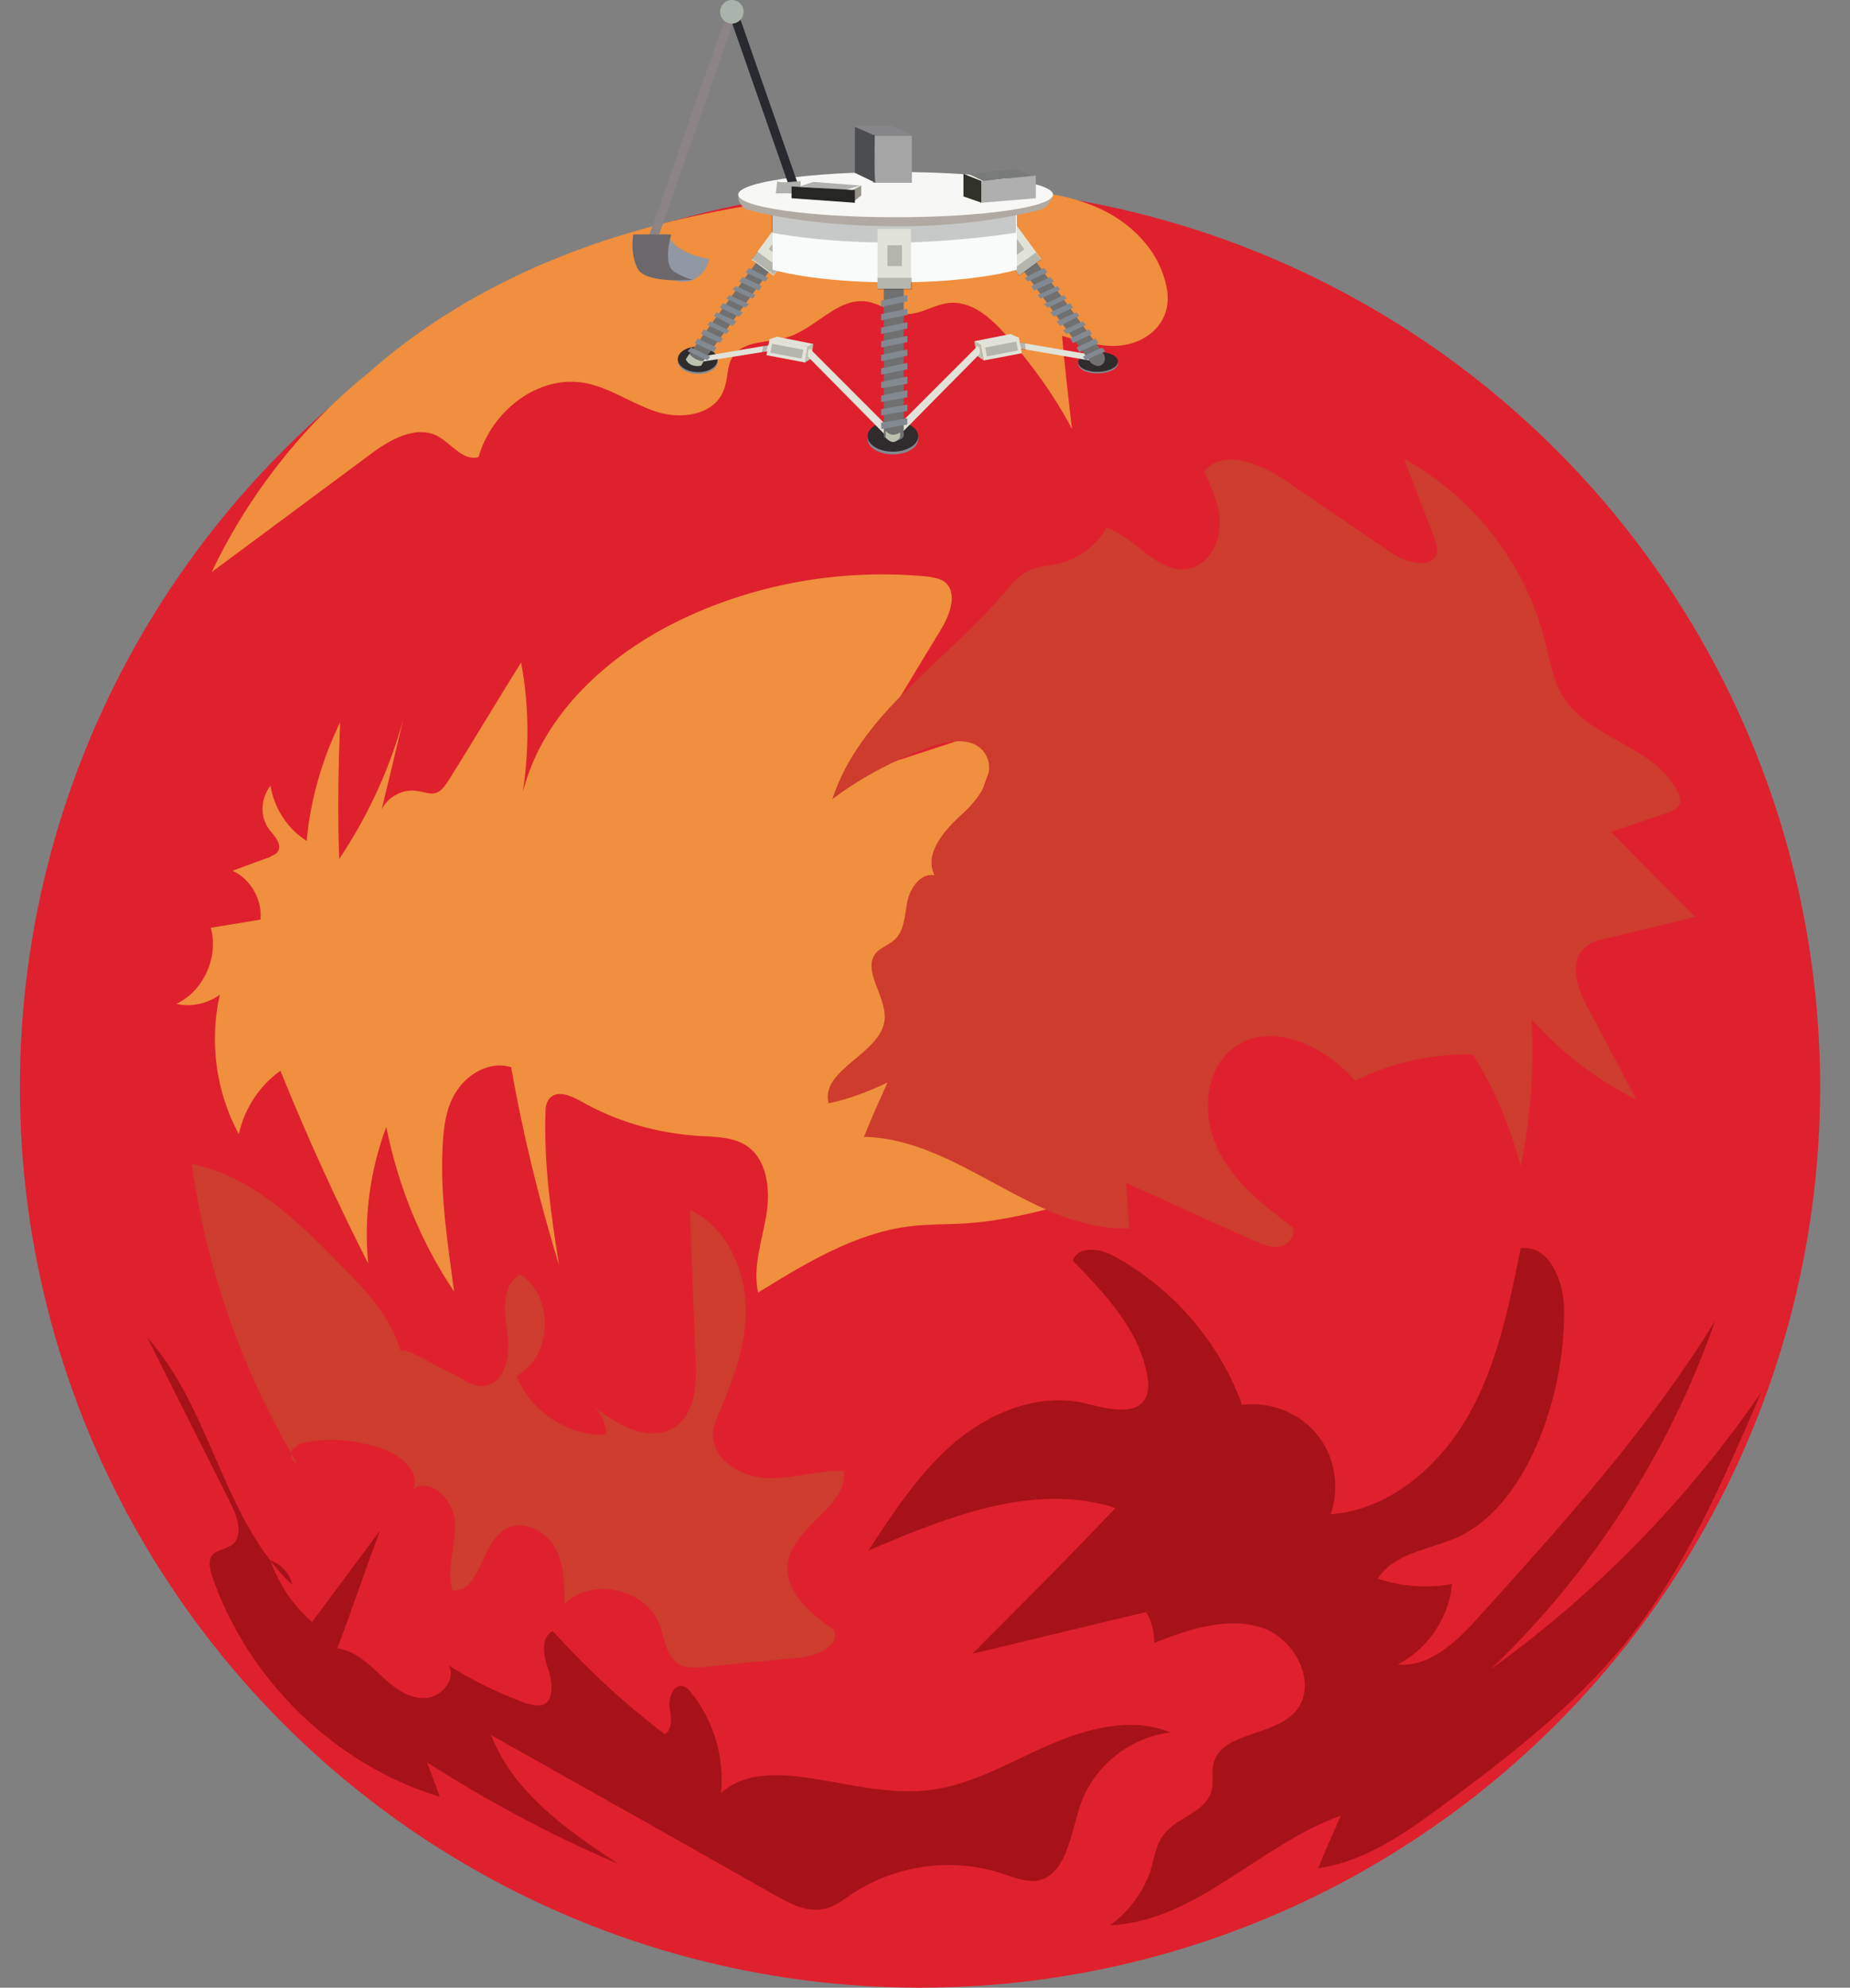 <?xml version="1.0" encoding="utf-8"?>
<!-- Generator: Adobe Illustrator 18.0.0, SVG Export Plug-In . SVG Version: 6.00 Build 0)  -->
<!DOCTYPE svg PUBLIC "-//W3C//DTD SVG 1.1//EN" "http://www.w3.org/Graphics/SVG/1.1/DTD/svg11.dtd">
<svg version="1.1" id="Layer_1" xmlns="http://www.w3.org/2000/svg" xmlns:xlink="http://www.w3.org/1999/xlink" x="0px" y="0px"
	 viewBox="0 0 204.5 219.6" enable-background="new 0 0 204.5 219.6" xml:space="preserve">
<rect x="0" y="0" width="204.5" height="219.6" fill="#808080" stroke="none"/>
<g>
	<circle fill="#DF212D" cx="101.7" cy="120.1" r="99.5"/>
	<path fill="#F08F3E" d="M37.6,79.8c-2,4.1-3.3,8.6-3.7,13.1c-2.1-1.3-3.6-3.6-4-6.1c-1.1,1.4-1.2,3.5-0.1,4.9
		c0.6,0.7,1.4,1.6,0.9,2.4c-0.2,0.3-0.6,0.4-0.9,0.6c-1.4,0.5-2.7,1-4.1,1.5c2,0.9,3.3,3.2,3.1,5.4c-1.8,0.3-3.7,0.6-5.5,0.9
		c0.9,3.2-0.8,7-3.8,8.4c1.6,0.4,3.4,0,4.8-1c-1.2,5.2-0.4,10.8,2.1,15.4c0.6-2.8,2.3-5.4,4.6-7c2.9,7.2,6.2,14.4,9.7,21.3
		c-0.5-5.1,0.2-10.3,2-15.1c1.3,6.5,3.8,12.7,7.5,18.2c-0.7-5.2-1.5-10.3-1.3-15.5c0.1-2.3,0.3-4.8,1.6-6.7c1.3-2,3.8-3.3,6-2.6
		c1.3,7.4,3.1,14.7,5.3,21.9c-0.9-5.6-1.7-11.3-1.5-17c0-0.5,0.1-1,0.4-1.4c0.8-1,2.3-0.4,3.4,0.2c4,2.3,8.5,3.6,13.2,3.9
		c1.8,0.1,3.6,0.1,5.1,1c2.4,1.5,2.8,4.9,2.3,7.8s-1.5,5.7-0.9,8.5c5.2-3.2,10.6-6.5,16.6-7.3c2.4-0.3,4.8-0.2,7.1-0.4
		c3.6-0.3,7.1-1.2,10.6-2.1c-4.4-3-8.6-6.3-12.7-9.7c-0.7-0.6-1.4-1.2-1.7-2c-1-2.3,1.4-4.6,1.7-7.1c0.5-3.3-2.6-6.3-2.6-9.7
		c0-1.3,0.4-2.5,0.9-3.7c2.5-6.9,5-13.8,7.5-20.7c-5.6,1.8-11.2,3.7-16.9,5.5c3.3-5.4,6.5-10.8,9.8-16.2c1-1.7,1.8-4.1,0.2-5.2
		c-0.5-0.3-1.1-0.4-1.7-0.5c-9.3-0.9-18.8,0.7-27.2,4.7C67.4,72.2,60,78.8,57.8,87.5c0.7-4.7,0.7-9.6-0.2-14.3
		c-2.7,4.3-5.3,8.7-8,13c-0.4,0.6-0.8,1.2-1.4,1.4c-0.6,0.2-1.3-0.1-2-0.2c-1.6-0.3-3.3,0.6-4,2c0.8-3.3,1.6-6.7,2.4-10
		c-1.5,5.5-3.9,10.7-7.1,15.5C37.3,89.9,37.4,84.8,37.6,79.8z"/>
	<path fill="#F08F3E" d="M42,40.2c-7.9,6-14.3,14-18.6,23c5.8-4.3,11.6-8.6,17.4-12.9c2.2-1.7,5.2-3.4,7.6-2.1
		c1.5,0.8,2.8,2.8,4.5,2.3c1.4-5,6.5-9.1,11.7-8.2c2.8,0.5,5.2,2.3,8,3.2s6.4,0.3,7.4-2.4c0.5-1.2,0.3-2.6,1-3.7
		c1.2-1.8,3.8-1.5,5.9-2.1c3.2-0.9,5.6-4.4,8.8-4c1.6,0.2,3,1.4,4.6,1.4c1.5,0,2.9-1,4.4-1.2c2.6-0.4,4.8,1.6,6.5,3.5
		c2.8,3.2,5.3,6.6,7.3,10.4c-0.4-3.4-0.8-6.9-1.1-10.3c2,0.6,4.1,1.2,6.1,1.1c2.1-0.1,4.2-1.2,5.1-3.1c0.6-1.2,0.6-2.7,0.2-4
		c-1-4-4.5-7.1-8.3-8.5c-3.9-1.5-8.1-1.7-12.2-1.7c-13.6-0.1-27.3,1.2-40.3,5.3S43.1,37.3,34.4,47.7"/>
	<path fill="#CD3C2D" d="M169.3,112.6c3.3,3.7,7.2,6.7,11.6,8.9c-1.8-3.4-3.6-6.8-5.4-10.2c-1.1-2-2.1-4.8-0.5-6.4
		c0.7-0.8,1.9-1.1,2.9-1.3c3.2-0.8,6.3-1.5,9.5-2.3c-3.1-3.1-6.2-6.2-9.3-9.4c2.1-0.7,4.1-1.4,6.2-2.1c0.6-0.2,1.2-0.5,1.4-1.1
		c0.1-0.4,0-0.8-0.2-1.1c-2.3-5.1-9.8-5.9-12.7-10.6c-1.1-1.8-1.5-4-2-6.1c-2.1-8.5-7.9-16-15.6-20.2c1.1,2.9,2.2,5.7,3.3,8.6
		c0.2,0.6,0.5,1.2,0.3,1.8c-0.5,1.8-3.2,1.1-4.8,0.1c-4-2.7-7.9-5.4-11.9-8.1c-2.8-1.9-6.9-3.6-9-1c0.9,1.9,1.8,3.9,1.7,5.9
		c0,2.1-1.2,4.3-3.3,4.8c-3.4,0.8-5.9-3.4-9.2-4.5c-1.1,2-3.1,3.5-5.4,4c-1.1,0.2-2.3,0.3-3.3,0.8c-1,0.5-1.8,1.4-2.5,2.3
		c-6.5,7.7-16,13.4-19.1,22.9c3.3-2.5,7-4.4,10.9-5.8c1.9-0.7,4.5-1.1,5.8,0.5c1.7,2.1-0.3,5.1-2.3,6.9s-4.3,4.4-3.1,6.8
		c-1.5-0.3-2.7,1.4-3,2.9s-0.3,3.3-1.5,4.3c-0.6,0.5-1.4,0.8-1.9,1.3c-1.7,1.9,1,4.7,0.9,7.3c-0.2,3.9-7.2,5.6-6.2,9.4
		c2.3-0.5,4.4-1.3,6.5-2.3c-0.9,2-1.8,4-2.6,6c10.5,0.2,18.9,10.5,29.3,10.1c-0.1-1.7-0.2-3.3-0.3-5c4.7,2.1,9.4,4.3,14.2,6.4
		c0.9,0.4,1.8,0.8,2.8,0.6c1-0.2,1.8-1.3,1.4-2.1c-3.3-2.5-6.7-5.1-8.4-8.9s-1.3-8.8,2.1-11.1c4.1-2.8,9.9,0,13.2,3.8
		c4-2,8.5-3,13-2.9c2.4,3.8,4.2,8,5.3,12.4C169.2,123.4,169.6,118,169.3,112.6z"/>
	<path fill="#A7111A" d="M47.2,194.7c6.7,4.3,13.8,8.1,21.1,11.2c-5.6-3.7-11.6-7.9-14-14.2c10.5,5.9,21,11.8,31.4,17.7
		c1.6,0.9,3.5,1.9,5.3,1.5c1.3-0.2,2.3-1.1,3.4-1.8c4.8-3.1,11-3.9,16.4-2.1c1.2,0.4,2.5,0.9,3.7,0.8c3.4-0.5,3.8-5.1,4.9-8.3
		c1.4-4.3,5.5-7.6,10-8.1c-4.4-1.8-9.4-0.4-13.7,1.5c-4.3,1.9-8.5,4.4-13.2,4.9c-4.7,0.5-9.3-0.9-14-1.5c-3.1-0.4-6.5-0.3-8.8,1.8
		c0.4-3.9-0.8-8-3.3-11.1c-0.2-0.3-0.5-0.6-0.9-0.7c-1-0.3-1.6,1.2-1.5,2.3c0.2,1.1,0.4,2.4-0.5,3c-4.5-3.4-8.6-7.2-12.4-11.4
		c-1.4,0.7-1,2.8-0.5,4.2c0.5,1.5,0.7,3.7-0.8,4c-0.5,0.1-1.1-0.1-1.6-0.2c-3-1.1-5.9-2.5-8.6-4.2c0.9,1.6-1,3.7-2.8,3.6
		c-1.9,0-3.4-1.3-4.8-2.6c-1.4-1.3-2.8-2.6-4.7-2.9c1.6-4.3,3.1-8.7,4.7-13c-2.5,3.4-5,6.7-7.5,10.1c-2.1-1.8-3.7-4.2-4.6-6.8
		c1.2,0.4,2.2,1.5,2.4,2.7c-7.7-7.3-8.9-19.4-16-27.3c3.1,6.2,6.2,12.3,9.3,18.5c0.7,1.4,1.3,3.5,0,4.4c-0.7,0.5-1.7,0.5-2.2,1.2
		c-0.4,0.6-0.2,1.4,0,2.1c3.9,11.5,13.6,21,25.2,24.5C48.2,197.3,47.7,196,47.2,194.7z"/>
	<path fill="#A7111A" d="M119.8,155c-5-1.1-10.3,1-14.2,4.3c-3.9,3.3-6.8,7.7-9.6,12c8.7-3.7,18.3-7.6,27.3-4.7
		c-5.2,5.5-10.5,10.8-15.8,16.1c6.4-1.5,12.8-3.1,19.2-4.6c0.6,1,0.9,2.2,0.9,3.4c3.8-1.5,8-2.9,11.8-1.7c3.9,1.2,6.5,6.6,3.6,9.5
		c-2.6,2.6-8.2,2.1-8.9,5.7c-0.2,1,0.1,2-0.2,2.9c-0.6,2.3-3.7,2.8-5.2,4.7c-0.9,1.1-1.1,2.6-1.5,4c-0.8,2.4-2.4,4.6-4.5,6.1
		c9.5-0.4,16.5-8.9,25.5-12.1c-0.8,1.9-1.7,3.8-2.5,5.8c5.1-0.7,9.5-3.8,13.6-6.8c7.3-5.4,14.6-11,20.3-18
		c6.7-8.2,10.9-18.1,15.1-27.8c-8.1,11.8-18.2,22.2-29.9,30.6c11.1-10.6,19.7-23.9,24.8-38.5c-7.3,11.9-16.7,22.3-26.1,32.7
		c-2.4,2.7-5.4,5.6-9,5.3c3.3-1.7,5.7-5.2,6-8.9c-2.7,0.5-5.6,0.3-8.2-0.6c1.9-2.9,5.8-3.2,8.9-4.6c3.8-1.8,6.4-5.4,8.2-9.1
		c2.3-4.9,3.5-10.4,3.5-15.9c0-3.2-1.6-7.3-4.8-6.9c-1.3,6.4-2.6,12.9-5.8,18.5c-3.2,5.6-8.7,10.4-15.2,10.9c1-2.9,0.5-6.4-1.5-8.8
		c-1.9-2.4-5.2-3.7-8.3-3.3c-2.5-6.9-7.6-12.8-14.1-16.4c-1.6-0.9-4.1-1.2-4.6,0.5c3.6,3.7,7.3,7.6,8.2,12.6
		c0.2,0.9,0.2,1.8-0.2,2.6C125.5,156.5,122.2,155.6,119.8,155z"/>
	<path fill="#CD3C2D" d="M76.9,150.2c0.1,2.7,0,5.8-2.2,7.4c-2.9,2-6.8-0.3-9.5-2.6c1.1,0.8,1.8,2.1,1.8,3.5
		c-4.2,0.2-8.4-2.6-9.9-6.5c4-2.1,4.2-8.8,0.4-11.2c-2.1,1.2-1.8,4.2-1.4,6.5c0.3,2.4-0.2,5.6-2.6,5.8c-0.9,0.1-1.7-0.3-2.5-0.8
		c-1.8-0.9-3.6-1.9-5.4-2.8c-0.4-0.2-1-0.4-1.4-0.2c-0.4,0.3-0.1,1.1,0.3,0.9c-0.8-4.2-3.9-7.5-6.9-10.5c-4.7-4.8-9.8-9.8-16.4-11.1
		c1.6,11.6,5.6,22.9,11.6,33c-0.6-0.1-0.8-1-0.4-1.5c0.4-0.5,1-0.7,1.7-0.8c3-0.5,6.2-0.1,9,1.1c1.7,0.8,3.4,2.6,2.5,4.2
		c1.9-1.6,4.7,1.2,4.7,3.7c0.1,2.5-1,5-0.3,7.4c3.1,0.3,3.1-5.1,5.8-6.7c1.8-1.2,4.4,0,5.5,1.9c1.1,1.9,1.1,4.2,1.1,6.3
		c3-3,9-1.7,10.5,2.3c0.6,1.6,0.8,3.8,2.4,4.5c0.7,0.3,1.4,0.2,2.2,0.2c3.7-0.4,7.4-0.7,11.1-1.1c1.8-0.2,4.3-1.3,3.6-3
		c-2.6-1.8-5.6-4.3-5.1-7.5c0.6-4,6.6-6.1,6.2-10.1c-2.8-0.1-5.6,0.9-8.5,0.8s-6-2-6-4.8c0-1,0.5-2,0.9-2.9c1.6-3.8,3-7.8,2.7-11.9
		c-0.3-4.1-2.4-8.3-6.1-10C76.4,138.9,76.7,144.6,76.9,150.2z"/>
</g>
<g>
	<path fill="#9298A3" d="M76.4,31c0,0,1.6-0.5,2-2.4c0,0-3-0.4-4.2-2c-1.1-1.6-1.3,2.7-1.3,2.7S73.8,31.7,76.4,31z"/>
	
		<ellipse transform="matrix(-1 2.474237e-02 -2.474237e-02 -1 243.788 77.347)" fill="#838991" cx="121.4" cy="40.2" rx="2.2" ry="1.1"/>
	
		<ellipse transform="matrix(-1 2.474237e-02 -2.474237e-02 -1 243.775 76.983)" fill="#302B2D" cx="121.4" cy="40" rx="2.2" ry="1.1"/>
	<ellipse fill="#838991" cx="98.7" cy="48.5" rx="2.8" ry="1.7"/>
	<ellipse fill="#302B2D" cx="98.7" cy="48.2" rx="2.8" ry="1.7"/>
	<polygon fill="#E1E2D8" points="121.3,39.3 112.5,37.8 112.7,38.5 120.9,39.9 	"/>
	<polygon fill="#BBC1AF" points="108.4,38.1 107.7,37.7 108,39.3 108.7,39.8 	"/>
	<path fill="#E1E2D8" d="M108.3,39.1l-8.7,8.8l-0.6-0.6l9-9C107.9,38.2,108.4,38.1,108.3,39.1z"/>
	
		<rect x="109.7" y="36.4" transform="matrix(-0.186 -0.983 0.983 -0.186 93.35 154.43)" fill="#E1E2D8" width="1.8" height="4.3"/>
	
		<rect x="110.1" y="36.9" transform="matrix(-0.186 -0.983 0.983 -0.186 93.294 154.465)" opacity="0.2" width="1" height="3.5"/>
	<polygon fill="#E1E2D8" points="112.6,37.3 111.7,36.9 107.7,37.7 108.4,38.1 	"/>
	<polygon opacity="0.2" points="112.7,37.8 112.9,38.6 113.4,38.7 113.3,37.9 	"/>
	
		<ellipse transform="matrix(1 2.474236e-02 -2.474236e-02 1 1.011 -1.894)" fill="#838991" cx="77.1" cy="39.9" rx="2.2" ry="1.4"/>
	
		<ellipse transform="matrix(1 2.474236e-02 -2.474236e-02 1 1.006 -1.895)" fill="#302B2D" cx="77.1" cy="39.7" rx="2.2" ry="1.4"/>
	<polygon fill="#E1E2D8" points="76.3,39.6 85.2,38.1 84.9,38.8 76.7,40.1 	"/>
	<polygon fill="#BBC1AF" points="89.3,38.3 89.9,38 89.7,39.6 88.9,40.1 	"/>
	<path fill="#E1E2D8" d="M89.3,39.4l8.7,8.8l0.6-0.6l-9-9C89.7,38.5,89.2,38.4,89.3,39.4z"/>
	<path fill="#707070" d="M77.6,40.1c0,0-0.4,0.3-1-0.1c0,0,0,0,0,0c-0.4-0.3-0.6-0.6-0.4-0.9l7.7-10.5l1.4,1L77.6,40.1z"/>
	<polygon fill="#838991" points="78.2,39.8 76,38.8 76.4,38.4 78.5,39.4 	"/>
	<polygon fill="#838991" points="78.9,38.9 76.8,37.9 77.1,37.4 79.2,38.4 	"/>
	<polygon fill="#838991" points="79.6,37.9 77.5,36.9 77.8,36.4 79.9,37.4 	"/>
	<polygon fill="#838991" points="80.3,36.9 78.2,35.9 78.5,35.5 80.6,36.5 	"/>
	<polygon fill="#838991" points="81,36 78.9,34.9 79.2,34.5 81.4,35.5 	"/>
	<polygon fill="#838991" points="81.7,35 79.6,34 79.9,33.5 82.1,34.5 	"/>
	<polygon fill="#838991" points="82.4,34 80.3,33 80.6,32.6 82.8,33.6 	"/>
	<polygon fill="#838991" points="83.2,33 81,32 81.3,31.6 83.5,32.6 	"/>
	<polygon fill="#838991" points="83.9,32.1 81.7,31.1 82.1,30.6 84.2,31.6 	"/>
	<polygon fill="#838991" points="84.6,31.1 82.4,30.1 82.8,29.6 84.9,30.7 	"/>
	
		<rect x="84.4" y="24.8" transform="matrix(0.807 0.59 -0.59 0.807 32.734 -45.406)" fill="#E1E2D8" width="3" height="5.3"/>
	<rect x="83.1" y="28.6" transform="matrix(0.807 0.59 -0.59 0.807 33.508 -44.332)" opacity="0.2" width="3" height="1"/>
	
		<rect x="85.4" y="26.3" transform="matrix(0.807 0.59 -0.59 0.807 32.637 -45.541)" opacity="0.2" width="1.3" height="1.8"/>
	<path fill="#707070" d="M120.6,40.1c0,0,0.7,0.6,1.2,0.2c0,0,0,0,0,0c0.4-0.3,0.4-0.8,0.2-1.2l-7.7-10.5l-1.4,1L120.6,40.1z"/>
	<polygon fill="#838991" points="120,39.8 122.2,38.8 121.8,38.4 119.7,39.4 	"/>
	<polygon fill="#838991" points="119.3,38.9 121.4,37.9 121.1,37.4 119,38.4 	"/>
	<polygon fill="#838991" points="118.6,37.9 120.7,36.9 120.4,36.4 118.3,37.4 	"/>
	<polygon fill="#838991" points="117.9,36.9 120,35.9 119.7,35.5 117.5,36.5 	"/>
	<polygon fill="#838991" points="117.2,36 119.3,34.9 119,34.5 116.8,35.5 	"/>
	<polygon fill="#838991" points="116.5,35 118.6,34 118.3,33.5 116.1,34.5 	"/>
	<polygon fill="#838991" points="115.8,34 117.9,33 117.6,32.6 115.4,33.6 	"/>
	<polygon fill="#838991" points="115,33 117.2,32 116.9,31.6 114.7,32.6 	"/>
	<polygon fill="#838991" points="114.3,32.1 116.5,31.1 116.1,30.6 114,31.6 	"/>
	<polygon fill="#838991" points="113.6,31.1 115.8,30.1 115.4,29.6 113.3,30.7 	"/>
	
		<rect x="110.8" y="24.8" transform="matrix(-0.807 0.59 -0.59 -0.807 219.147 -16.724)" fill="#E1E2D8" width="3" height="5.3"/>
	
		<rect x="112.1" y="28.6" transform="matrix(-0.807 0.59 -0.59 -0.807 222.437 -14.356)" opacity="0.2" width="3" height="1"/>
	
		<rect x="111.5" y="26.3" transform="matrix(-0.807 0.59 -0.59 -0.807 218.733 -17.022)" opacity="0.2" width="1.3" height="1.8"/>
	<path fill="#F8FBFA" d="M112.4,29.8c0,0-4.5,1.4-13.5,1.4c-9,0-13.5-1.4-13.5-1.4v-6.3h27V29.8z"/>
	<path opacity="0.2" d="M112.4,25.7c0,0-6.8,1.1-13.8,1.1c-8.1,0-13.3-1.1-13.3-1.1v-4.2h27V25.7z"/>
	<path fill="#B1AAA2" d="M81.6,21.7L81.6,21.7c0,0.7,0.5,1.3,1.1,1.5C85,23.8,90.6,25,99.4,25c7.6,0,13.1-1.2,15.5-1.8
		c0.8-0.2,1.4-1,1.5-1.8v0L81.6,21.7z"/>
	<ellipse fill="#F7F7F5" cx="99" cy="21.5" rx="17.4" ry="2.5"/>
	<path fill="#707070" d="M99.9,48.2c0,0-0.2,0.5-1.1,0.5c-0.8,0-1.1-0.5-1.1-0.5V31.3h2.2V48.2z"/>
	<polygon fill="#838991" points="100.3,46.9 97.4,47.4 97.4,46.7 100.3,46.2 	"/>
	<polygon fill="#838991" points="100.3,45.4 97.4,45.9 97.4,45.2 100.3,44.7 	"/>
	<polygon fill="#838991" points="100.3,43.9 97.4,44.4 97.4,43.7 100.3,43.1 	"/>
	<polygon fill="#838991" points="100.3,42.4 97.4,42.9 97.4,42.2 100.3,41.6 	"/>
	<polygon fill="#838991" points="100.3,40.8 97.4,41.4 97.4,40.7 100.3,40.1 	"/>
	<polygon fill="#838991" points="100.3,39.3 97.4,39.9 97.4,39.2 100.3,38.6 	"/>
	<polygon fill="#838991" points="100.3,37.8 97.4,38.4 97.4,37.7 100.3,37.1 	"/>
	<polygon fill="#838991" points="100.3,36.3 97.4,36.9 97.4,36.2 100.3,35.6 	"/>
	<polygon fill="#838991" points="100.3,34.8 97.4,35.4 97.4,34.7 100.3,34.1 	"/>
	<polygon fill="#838991" points="100.3,33.3 97.4,33.9 97.4,33.2 100.3,32.6 	"/>
	<rect x="97" y="25.3" fill="#E1E2D8" width="3.7" height="6.6"/>
	<rect x="97" y="30.7" opacity="0.2" width="3.8" height="1.3"/>
	<rect x="98.1" y="27.1" opacity="0.2" width="1.6" height="2.3"/>
	
		<rect x="86.1" y="36.7" transform="matrix(0.186 -0.983 0.983 0.186 32.638 117.052)" fill="#E1E2D8" width="1.8" height="4.3"/>
	<rect x="86.5" y="37.1" transform="matrix(0.186 -0.983 0.983 0.186 32.609 117.098)" opacity="0.2" width="1" height="3.5"/>
	<path fill="#BBC1AF" d="M97.9,47.6v0.7c0,0,0.8,1.2,1.6,0v-0.5C99.5,47.7,98.7,48.5,97.9,47.6z"/>
	<path fill="#BBC1AF" d="M77.8,39.9l-0.3,0.5c0,0-1.2,0.3-1.7-0.7l0.4-0.6C76.2,39.1,76.8,39.9,77.8,39.9z"/>
	<polygon fill="#E1E2D8" points="85,37.5 85.9,37.2 89.9,38 89.3,38.3 	"/>
	<polygon opacity="0.2" points="84.9,38.1 84.7,38.8 84.2,39 84.4,38.2 	"/>
	<polygon fill="#31322A" points="106.5,21.7 106.5,19.2 108.5,20 108.5,22.4 	"/>
	<polygon fill="#AFAFAF" points="108.5,22.4 114.5,21.9 114.5,19.4 108.5,20 	"/>
	<polygon fill="#797B7A" points="107,19.2 112.3,18.7 114,19.4 108.7,20 	"/>
	<rect x="96.5" y="15" fill="#A5A5A5" width="4.3" height="5.2"/>
	<path fill="#4C4D4F" d="M96.8,20.2l-2.3-1.1V14l2.2,0.9C96.7,15,96.6,20.4,96.8,20.2z"/>
	<polygon fill="#86858A" points="100.8,14.9 96.5,14.9 94.3,13.9 98.5,13.9 	"/>
	<rect x="83.9" y="0.7" transform="matrix(0.944 -0.33 0.33 0.944 1.105 28.464)" fill="#282A2F" width="1" height="20.6"/>
	
		<rect x="75.8" y="0.5" transform="matrix(-0.944 -0.33 0.33 -0.944 143.653 53.103)" fill="#8B8386" width="1" height="27.8"/>
	<polygon fill="#97948A" points="94.2,22.4 95.2,21.6 95.2,20.5 94.2,21 	"/>
	<polygon fill="#B0B1AC" points="88.4,20.6 89.9,20.1 95.1,20.5 93.4,21 	"/>
	<path fill="#B0B1AC" d="M85.9,20c0,0-0.1,1.5-0.2,1.4c-0.1-0.1,2.8,0,2.8,0V20C88.5,20,86,20.3,85.9,20z"/>
	<polygon fill="#262624" points="87.5,21.9 94.5,22.4 94.5,21 87.5,20.6 	"/>
	<circle fill="#ABB4AC" cx="80.9" cy="1.3" r="1.3"/>
	<path fill="#6B676B" d="M70,25.9h4.2c0,0-1,3.2,0.3,4.1c1.3,0.8,2.1,0.9,2.1,0.9s-5.2,0.5-6.1-1.2C69.6,28,70,25.9,70,25.9z"/>
</g>
</svg>
